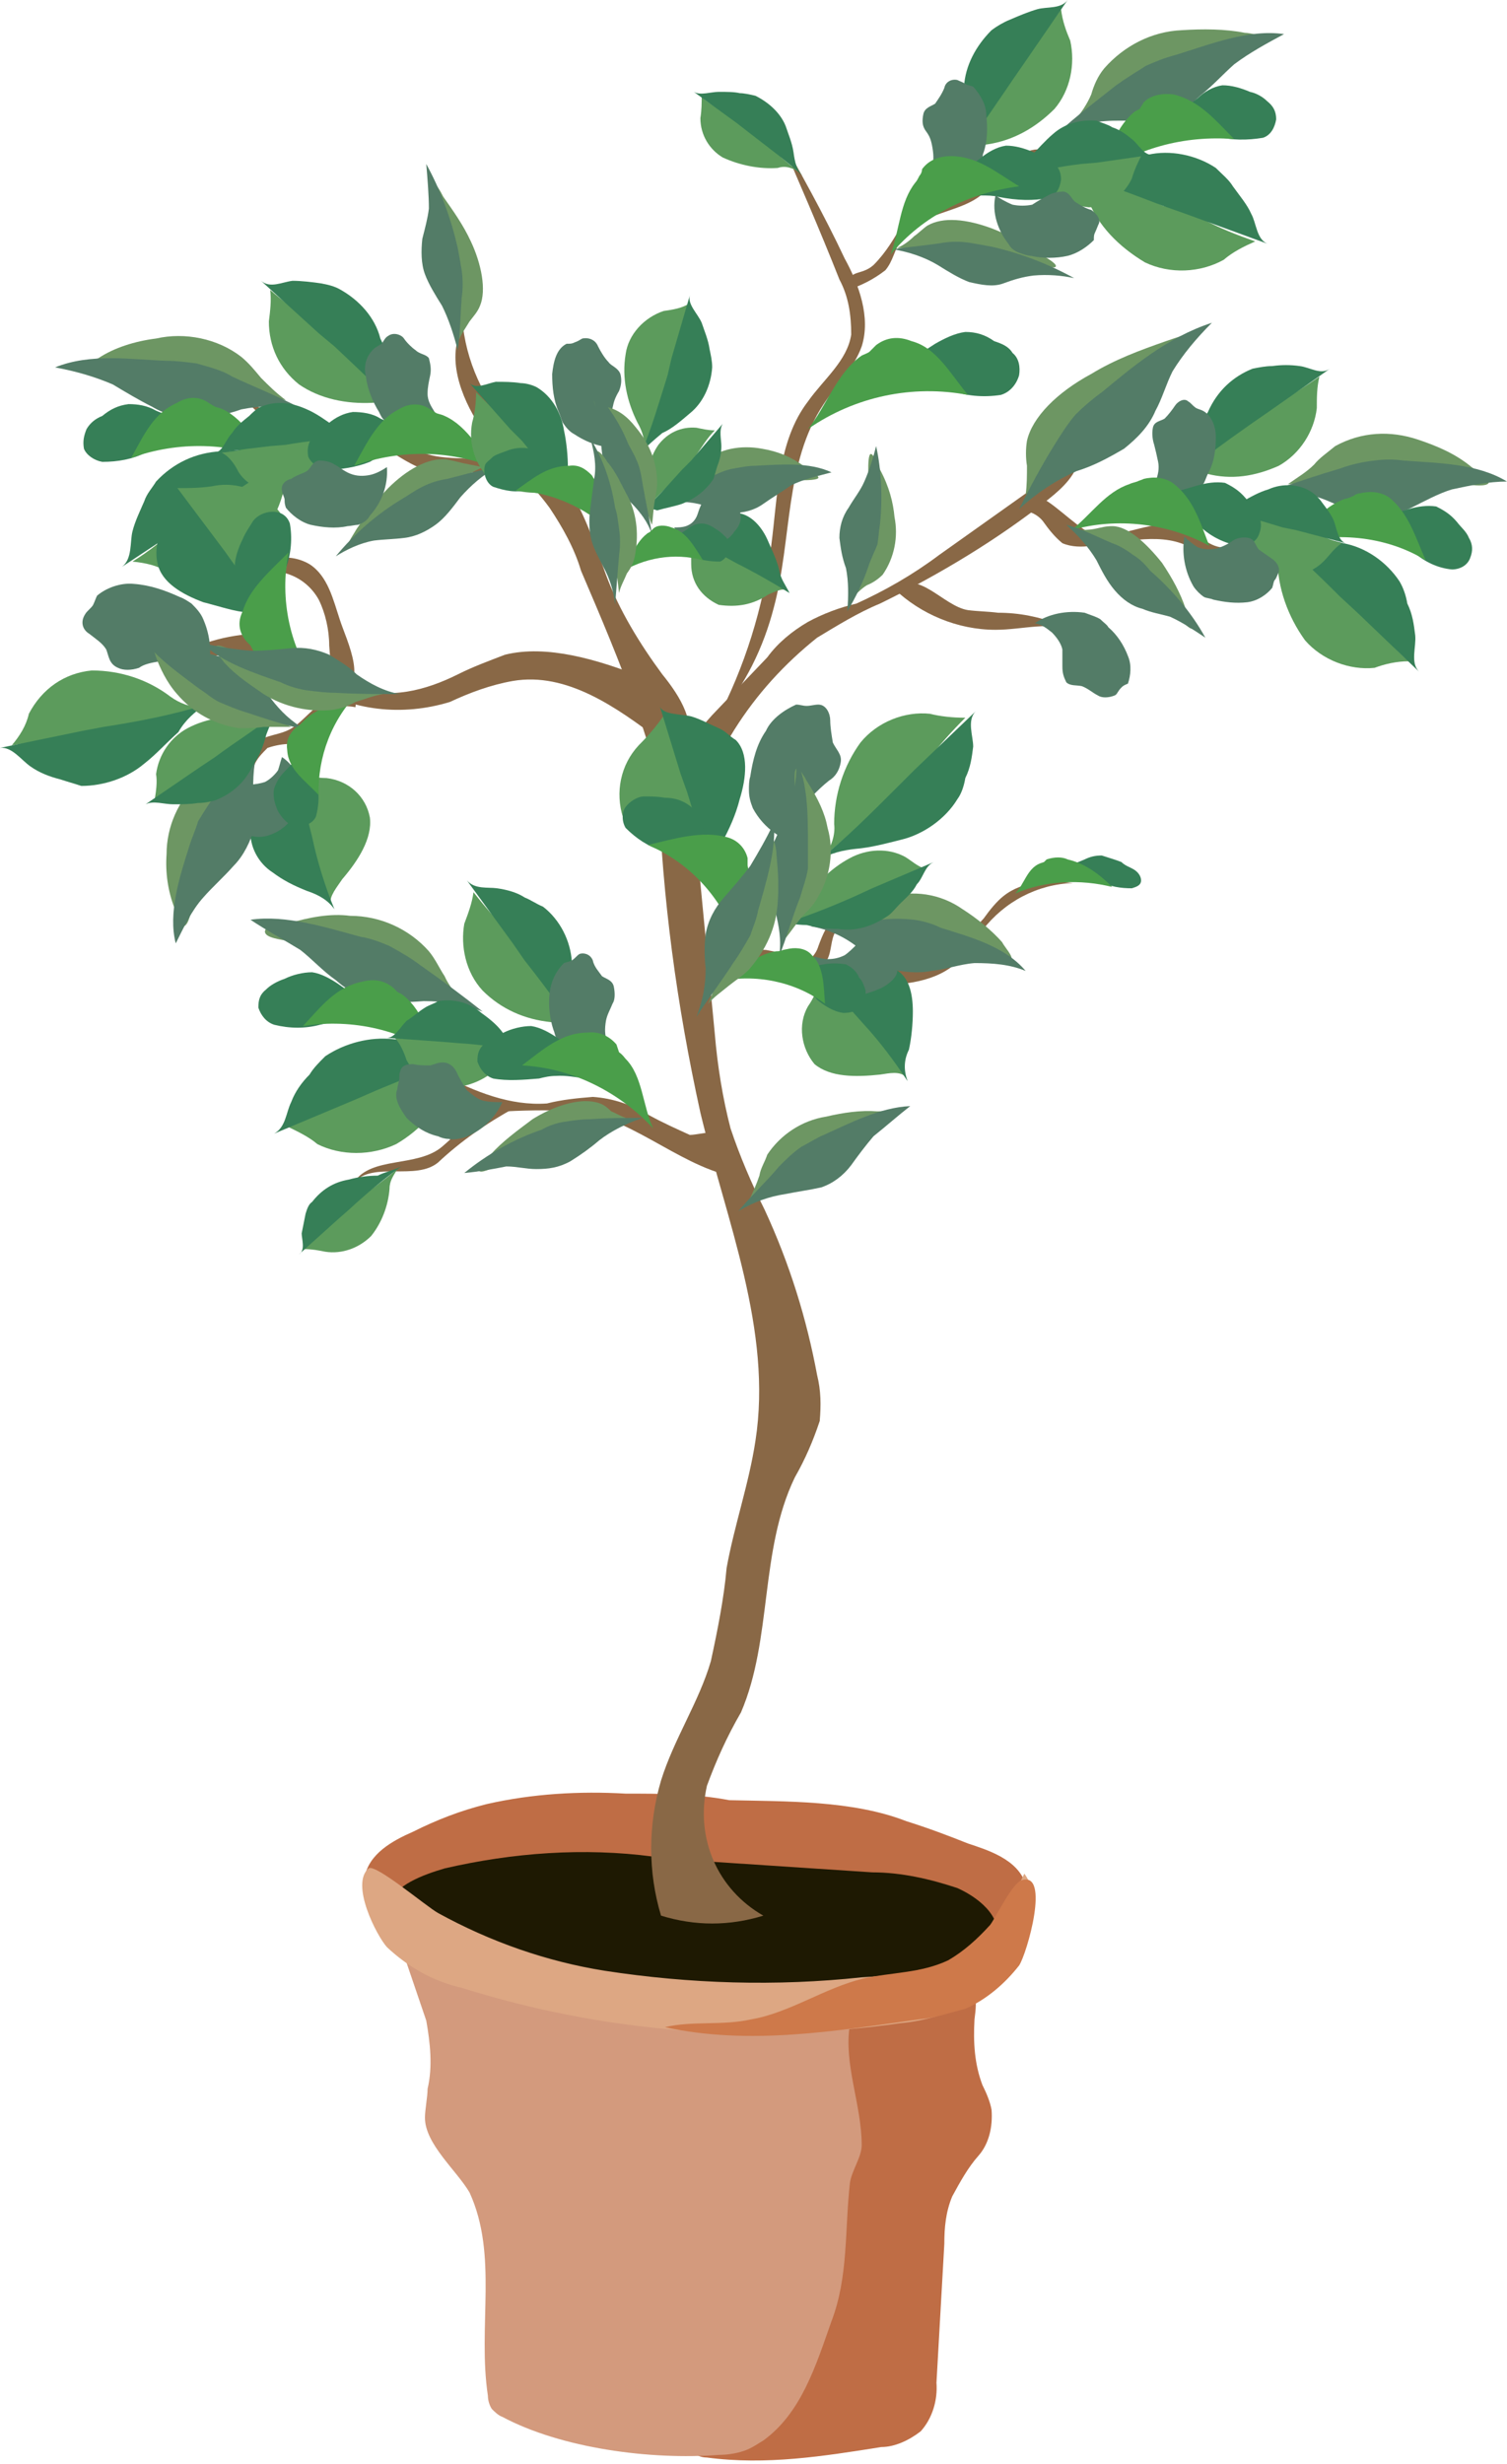 <?xml version="1.0" encoding="utf-8"?>
<!-- Generator: Adobe Illustrator 22.0.1, SVG Export Plug-In . SVG Version: 6.00 Build 0)  -->
<svg version="1.1" id="Lager_1" xmlns="http://www.w3.org/2000/svg" xmlns:xlink="http://www.w3.org/1999/xlink" x="0px" y="0px"
	 viewBox="0 0 114.9 187.8" style="enable-background:new 0 0 114.9 187.8;" xml:space="preserve">
<style type="text/css">
	.st0{fill:#BF6D45;}
	.st1{fill:#1E1902;}
	.st2{fill:#896846;}
	.st3{fill:#5C9B5C;}
	.st4{fill:#367F57;}
	.st5{fill:#6D9663;}
	.st6{fill:#537C67;}
	.st7{fill:#4A9E4A;}
	.st8{fill:#D39A7D;}
	.st9{fill:#DDA783;}
	.st10{fill:#CE794A;}
</style>
<title>Resurs 1</title>
<g id="Lager_2_1_">
	<g id="Lager_1-2">
		<path class="st0" d="M47.7,136.7c-3.5-0.2-7.1,0-10.6,0.8c-2,0.5-3.8,1.2-5.6,2.1c-1.6,0.7-3.4,1.7-3.7,3.5
			c-0.2,1.5,0.6,3,1.9,3.8c1,0.6,2.2,1,3.5,1.2c12.6,2.3,25.5,2.1,38.3,1.9c2.1,0,4.4-0.2,5.7-1.9c0.5-0.7,0.8-1.5,0.9-2.3
			c0.2-0.7,0.2-1.5,0.1-2.2c-0.6-1.9-2.9-2.6-4.4-3.1c-1.5-0.6-3.1-1.2-4.7-1.7c-4.1-1.6-9.2-1.5-13.5-1.6
			C53,136.7,50.3,136.7,47.7,136.7z"/>
		<path class="st1" d="M49.8,141.5c-5.3-0.7-10.7-0.3-15.9,0.9c-1.7,0.5-3.8,1.3-4.1,2.6c-0.2,1.2,0.9,2.2,2.3,2.9
			c1.4,0.6,2.9,0.9,4.4,1.2c10.5,1.9,21,2.6,31.6,1.9c3.1-0.2,7-0.9,7.8-3.1c0.6-1.5-0.9-3.1-2.9-4c-2.1-0.7-4.3-1.2-6.5-1.2
			l-12.1-0.8C53,140.9,51.3,140.8,49.8,141.5z"/>
		<path class="st2" d="M53.4,84.8c2,8.3,5.5,16.6,4.2,25c-0.5,3.3-1.6,6.4-2.2,9.7c-0.2,2.3-0.7,4.8-1.2,7.1
			c-0.9,3.1-2.8,5.9-3.8,9.1c-1,3.4-1,7,0,10.3c2.6,0.8,5.2,0.8,7.8,0c-3.5-2-5.2-5.9-4.3-9.9c0.7-1.9,1.5-3.7,2.6-5.6
			c2.4-5.6,1.4-12.3,4.1-17.9c0.8-1.4,1.4-2.8,1.9-4.3c0.1-1.2,0.1-2.3-0.2-3.5c-0.8-4.3-2.1-8.5-4-12.6c-1-2-1.9-4.1-2.6-6.2
			c-0.6-2.3-1-4.8-1.2-7.2l-2.2-23c-1.7,0.1-2.2,2.4-2.1,4.3C50.5,68.5,51.6,76.6,53.4,84.8z"/>
		<path class="st2" d="M49.5,85c-1.3-0.8-2.8-1.3-4.3-1.4c-1.2,0.1-2.3,0.2-3.5,0.5c-2.8,0.2-5.5-0.9-8-2.2l-0.1,0.8
			c1.3,1.4,3.1,2.1,5,2s3.7-0.1,5.6,0c4.4,0.7,8,4.5,12.4,5.1c-1.4,0.2-1.2-2.9-2-3.5c-0.2-0.1-1.6,0.2-2,0.2
			C51.5,86,50.6,85.6,49.5,85z"/>
		<path class="st2" d="M56,55.6c1.7-2.7,3.8-5,6.3-7c1.5-0.9,3.1-1.9,4.8-2.6c4.5-2.2,9-4.9,12.9-8c1-0.8,2.2-1.9,2.3-3.3l-10.7,7.6
			c-2,1.5-4.1,2.7-6.3,3.7c-1.3,0.3-2.6,0.8-3.7,1.4c-1.2,0.7-2.3,1.6-3.1,2.7l-4.2,4.4c-0.7,0.8-4.5,4.9-2.7,5.8
			C52.9,61,55.5,56.4,56,55.6z"/>
		<path class="st2" d="M52.1,57c1.2-1.7-0.3-4-1.6-5.6c-1.7-2.3-3.3-4.9-4.3-7.6c-1-2.7-1.9-5.6-3.7-7.7c-0.9-1-2.1-2-3.1-2.9
			c-2.2-2.2-3.7-5.1-4.1-8.3c-1.3,2.3-0.2,5.3,1.3,7.6c1.5,2.2,3.7,4,5.3,6.2c1,1.5,1.9,3.1,2.4,4.8c3,7,6,14.1,7,21.5"/>
		<path class="st2" d="M32.1,34.4c-0.8-0.5-1.4-1.3-2.3-1.7c-1.9-0.9-4.2,0.1-6.3-0.1c-1.7-0.2-3.4-1.4-4.9-2.2
			c1.3,1.3,2.7,2.8,4.5,2.8c0.9,0,1.7-0.3,2.7-0.3c2.7-0.1,4.8,2.7,7.4,3.1C34.2,36,35.1,36,36,36c2.2,0.1,4.2,1.2,6.2,2
			C42.8,33.5,34.5,35.8,32.1,34.4z"/>
		<path class="st2" d="M27,90.1c1.5-1.6,4.7-0.1,6.4-1.5c1.7-1.6,3.7-3,5.9-4.2c-2.8-0.3-3.7,1.4-5.6,3S28.3,88.1,27,90.1z"/>
		<path class="st2" d="M54.8,54.6c2-2.4,3.4-5.2,4.2-8.3c1.4-5.2,0.8-11,3.8-15.5c0.9-1.4,2.3-2.7,2.9-4.4c0.7-2.2-0.2-4.7-1.3-6.7
			c-1.6-3.4-3.4-6.6-5.2-9.8c1.6,3.7,3.3,7.6,4.8,11.4c0.7,1.3,0.9,2.7,0.9,4.2c-0.3,2-2.1,3.4-3.3,5.1c-2.3,3-2.3,7.2-2.8,11
			c-0.6,4.7-2,9.2-4.2,13.4c1.9-0.5,3.3-2.1,3.4-4.1"/>
		<path class="st2" d="M68.8,17.1c0.8-1,2.3-1.2,3.6-1.6c2.4-0.9,4-3.7,6.5-4.1c1-0.1,2.3,0.1,2.9-0.8c-0.8,1.6-3.3,1-4.8,2
			c-0.8,0.5-1.3,1.4-2,2.1c-1.7,1.6-5,1.4-6.3,3.6c-0.5,0.7-0.6,1.6-1.2,2.3c-0.9,0.7-1.9,1.2-2.9,1.5c0-1.7,1-1,2-1.9
			C67.6,19.2,68.2,18.1,68.8,17.1z"/>
		<path class="st2" d="M38.5,49.9c-1.3,0.5-2.4,0.9-3.6,1.5c-2.4,1.2-5.3,2-7.9,0.9c-2.8-1-4.8-4-7.7-4c-1.3,0.1-2.4,0.3-3.6,0.7
			c-1.3,0.3-2.6-0.1-3.4-1c0.1,1.4,1.7,2.1,3.1,2.1c1.4-0.2,2.8-0.3,4.1-0.2c1.6,0.2,2.9,1.4,4.2,2.3c3.1,2,7,2.4,10.6,1.3
			c1.5-0.7,3.1-1.3,4.8-1.6c4.1-0.7,7.9,2,11.2,4.5c0.6,0.5,0.9-2.9,0.7-3.5c-0.7-1.3-1.2-0.9-2.3-1.4
			C45.6,50.3,41.7,49.1,38.5,49.9z"/>
		<path class="st2" d="M17.3,59.1c-1.2,0.7-3,0.3-3.6,1.6c2.1-0.2,4.5-0.7,5.7-2.4c0.2-0.5,0.6-0.9,1-1.3c0.6-0.2,1.2-0.3,1.7-0.3
			c0.9-0.2,1.6-1.3,2.3-2c0.7-0.8,1.7-1,2.7-0.8c0.6-4.3-3.8,1-4.7,1.5c-1,0.7-2.1,0.5-3,1.3S18.4,58.5,17.3,59.1z"/>
		<path class="st2" d="M84.4,40.9l2.4-0.6c1.2-0.3,2.3-0.5,3.5-0.1c0.9,0.3,1.6,1.3,2.7,1.5c1.2,0.1,2.2,0,3.3-0.3
			c1-0.3,2.3-0.1,3.1,0.7c-2.2-1-4.9,1.4-7.1,0.5c-0.5-0.2-0.9-0.6-1.4-0.8c-2.2-1.3-5-0.5-7.7-0.2c-0.7,0.1-1.5,0.1-2.2-0.2
			c-0.6-0.5-1-1-1.5-1.7c-0.5-0.6-1.3-0.9-2-0.7C78.4,35,82.3,41.5,84.4,40.9z"/>
		<path class="st2" d="M73.8,46.5c0.8,0.1,1.5,0.1,2.3,0.2c1.6,0,3.1,0.3,4.7,0.9c1.4,0.6,2.9,1.5,4.4,1.3c-1,0.5-2.1-0.3-3.1-0.8
			c-2-0.8-4.1-0.1-6.2-0.1c-2.9,0-5.7-1.2-7.7-3.1C70,43.3,71.9,46.2,73.8,46.5z"/>
		<path class="st2" d="M25.9,47.2c-0.5-1.5-0.9-3.3-2.3-4.2c-1.7-1-4-0.5-5,1.3c-0.1,0.2-0.2,0.5-0.3,0.8c-0.1-0.6,0.5-1,1-1.3
			c1.9-0.7,4,0.1,5,1.9c0.5,1,0.8,2.3,0.8,3.5c0.1,1.3,0.2,2.6,0.3,3.7C28.4,52.6,26.4,48.8,25.9,47.2z"/>
		<path class="st2" d="M58.4,72.4c1.7,0.3,3.5,0.8,5.1,1.4c4.2,0.9,8.6-0.5,11.5-3.8c0.5-0.7,1-1.3,1.5-1.7c1.5-1.2,3.5-1.2,5.3-1
			c-2.7,0.1-5.2,1.4-6.9,3.6c-0.7,0.9-1.4,1.7-2.1,2.6C71,75,68.4,75.1,66,75.1c-2.9-0.1-5.7-0.5-8.5-1c-0.7-0.2-1.6-0.2-2.3,0
			c-1.4,0.6-1.4,2.7-1.2,4.3c-0.2-1.4-2.8-1.9-1.2-4.1C53.8,72.9,56.9,72.3,58.4,72.4z"/>
		<path class="st2" d="M62.4,72.1c0.3-0.8,0.7-1.9,1.5-2.2c0.3-0.1,0.7-0.1,1-0.1c1.9-0.2,3.5-1.2,4.7-2.7c0.1,1.3-1.4,2.1-2.6,2.4
			c-1.2,0.3-2.8,0.5-3.4,1.7c-0.3,0.7-0.2,1.6-0.7,2.2c-0.6,0.6-1.5,0.7-2.1,0.2C61.6,73.4,62.2,72.8,62.4,72.1z"/>
		<path class="st3" d="M30.6,31.2c-0.7-0.5-1.5-0.6-2.2-0.5c-2,0.1-4-0.3-5.6-1.4c-1.5-1.2-2.3-2.9-2.3-4.8c0.1-0.8,0.2-1.6,0.1-2.4
			c0.9,0.8,2,1.6,3,2.3c0.7,0.6,1.5,1.3,2.1,1.9C27.3,27.9,29,29.5,30.6,31.2z"/>
		<path class="st4" d="M30.8,31.5c-1.7-1.7-3.6-3.5-5.3-5.1l-1.2-1l-4.4-4c0.7,0.6,1.6,0.1,2.4,0c0.7,0,1.5,0.1,2.2,0.2
			c0.5,0.1,1,0.2,1.5,0.5c1.4,0.8,2.6,2.1,3,3.7c0.5,1,0.7,2.1,0.9,3.1C30,30,30.3,30.8,30.8,31.5z"/>
		<path class="st5" d="M11.9,25.8c2.2-0.5,4.7,0,6.5,1.4c0.6,0.5,1,1,1.5,1.6c0.6,0.6,1.2,1.2,1.9,1.7l-2.4-0.5l-1.5-0.3
			c-2.1-0.5-4.1-0.8-6.2-1.2c-0.9-0.1-1.9-0.2-2.8-0.1c-0.3,0-0.8,0-1.2,0.1c-0.3,0.1-1.6,0-1.7-0.3c-0.1-0.3,1.2-0.8,1.5-0.9
			C8.7,26.5,10.3,26,11.9,25.8z"/>
		<path class="st6" d="M8.6,29.3c1,0.6,2,1.2,3,1.7c1,0.6,2.2,0.9,3.5,0.9c1-0.1,2.2-0.3,3.3-0.7c1.5-0.3,3-0.3,4.5-0.1
			c-1.7-0.9-3.5-1.6-5.2-2.4c-0.8-0.5-1.7-0.7-2.7-1c-0.8-0.1-1.5-0.2-2.3-0.2c-2.7-0.1-5.8-0.6-8.5,0.5C5.8,28.3,7.2,28.7,8.6,29.3
			z"/>
		<path class="st6" d="M27.9,28.7c0.1,0.9,0.5,1.9,1,2.7c0.1,0.2,0.2,0.5,0.5,0.7c0.2,0.2,0.6,0.5,1,0.6c1.3,0.5,2.7,0.3,3.8-0.3
			c-0.3-0.2-0.7-0.6-1-0.9c-0.3-0.5-0.6-0.9-0.6-1.5c0-0.5,0.1-0.9,0.2-1.4c0.1-0.5,0-0.9-0.1-1.3c-0.2-0.3-0.7-0.3-1-0.6
			c-0.3-0.2-0.7-0.6-0.9-0.9c-0.2-0.3-0.8-0.5-1.2-0.2c-0.2,0.1-0.3,0.3-0.5,0.6c-0.2,0.1-0.3,0.2-0.5,0.3
			C27.9,27.1,27.7,27.9,27.9,28.7z"/>
		<path class="st4" d="M7.8,35.2c-0.6-0.1-1.2-0.5-1.4-1c-0.1-0.6,0-1,0.2-1.5c0.3-0.5,0.7-0.8,1.2-1c0.6-0.5,1.2-0.8,2-0.9
			c0.7,0,1.4,0.1,2.1,0.5l4.8,2c-1.3,0.7-2.9,0.3-4.3,0.7c-0.5,0.1-0.8,0.2-1.3,0.5C10.1,35,9,35.2,7.8,35.2z"/>
		<path class="st7" d="M10,34.9c3.6-1.3,7.6-1.2,11,0.3C19.6,34,18.7,32,17,31.2c-0.2-0.1-0.3-0.1-0.6-0.2l-0.5-0.3
			c-0.7-0.5-1.6-0.5-2.4,0C11.7,31.5,11,33.1,10,34.9z"/>
		<path class="st5" d="M29.6,37.2c1.4-1.4,3-2.3,4.4-2.2c0.5,0.1,0.9,0.2,1.3,0.3c0.5,0.1,1,0.2,1.5,0.3l-1.6,0.8l-1,0.6
			c-1.4,0.7-2.8,1.4-4.1,2.2c-0.6,0.3-1.2,0.8-1.7,1.3c-0.2,0.2-0.5,0.5-0.7,0.6c-0.2,0.1-1,0.8-1.2,0.6c-0.1-0.2,0.6-1.2,0.7-1.4
			C27.9,39.3,28.7,38.1,29.6,37.2z"/>
		<path class="st6" d="M28.5,41.2c0.8-0.1,1.5-0.1,2.3-0.2c0.9-0.1,1.7-0.5,2.4-1s1.3-1.3,1.9-2.1c0.8-0.9,1.7-1.7,2.8-2.3
			c-1.3,0.2-2.6,0.6-3.8,0.9c-0.7,0.1-1.3,0.3-1.9,0.6s-1,0.6-1.5,0.9c-2,1.2-3.7,2.7-5.1,4.4C26.4,41.9,27.4,41.4,28.5,41.2z"/>
		<path class="st3" d="M23,34.2c-0.7,0.6-1,1.4-1.2,2.3c-0.3,2.2-1.5,4.3-3.1,5.8c-1.6,1.4-3.8,1.9-5.9,1.3
			c-0.8-0.5-1.7-0.7-2.7-0.8c1.3-0.8,2.4-1.7,3.5-2.7c0.8-0.7,1.7-1.3,2.7-1.9C18.6,36.9,20.8,35.6,23,34.2z"/>
		<path class="st4" d="M23.5,34c-2.4,1.4-4.8,2.9-7.1,4.5l-1.5,1l-5.6,3.7c0.8-0.6,0.6-1.9,0.8-2.7c0.2-0.8,0.6-1.6,0.9-2.3
			c0.2-0.6,0.6-1,0.9-1.5c1.3-1.4,3-2.2,4.9-2.3c1.2-0.1,2.4-0.2,3.6-0.1C21.5,34.4,22.6,34.3,23.5,34z"/>
		<path class="st3" d="M26.7,33.4c-0.6,0.1-1,0.7-1.4,1.2c-0.8,1.3-2.1,2.3-3.5,2.8c-1.4,0.2-2.8-0.2-3.6-1.4
			c-0.3-0.6-0.7-1.2-1.3-1.5c0.9-0.1,1.9-0.2,2.8-0.6c0.7-0.1,1.4-0.2,2.1-0.2C23.5,33.5,25.1,33.5,26.7,33.4z"/>
		<path class="st4" d="M27.1,33.4c-1.7,0-3.6,0.2-5.3,0.5L20.6,34l-4.2,0.5c0.6-0.1,0.8-1,1.3-1.5c0.3-0.5,0.8-0.9,1.3-1.3
			c0.2-0.2,0.6-0.6,0.9-0.7c1.2-0.5,2.4-0.3,3.5,0.2c0.7,0.3,1.4,0.8,2.1,1.3C25.8,32.9,26.4,33.3,27.1,33.4z"/>
		<path class="st4" d="M24.9,35.8c-0.6-0.1-1.2-0.5-1.4-1c-0.1-0.6,0-1,0.3-1.5c0.3-0.5,0.7-0.8,1.2-1c0.6-0.5,1.2-0.8,1.9-0.9
			c0.7,0,1.5,0.1,2.1,0.5l4.8,2.1c-1.3,0.7-2.9,0.3-4.3,0.7c-0.5,0.1-0.8,0.2-1.3,0.5C27.2,35.6,26,35.8,24.9,35.8z"/>
		<path class="st7" d="M27,35.5c3.6-1.3,7.6-1.2,11,0.3c-1.4-1.3-2.3-3.3-4.1-4.1c-0.2-0.1-0.3-0.1-0.6-0.2
			c-0.2-0.1-0.3-0.2-0.5-0.3c-0.7-0.5-1.6-0.5-2.4,0C28.8,32,28,33.7,27,35.5z"/>
		<path class="st6" d="M23.7,40c0.9,0.2,1.9,0.3,2.8,0.1c0.2,0,0.6-0.1,0.8-0.1c0.3-0.1,0.7-0.3,0.9-0.7c0.9-1,1.4-2.3,1.3-3.7
			c-0.3,0.2-0.8,0.5-1.3,0.6s-1,0.1-1.5-0.1c-0.5-0.2-0.8-0.5-1.2-0.7c-0.3-0.2-0.7-0.3-1.2-0.3c-0.5,0.1-0.6,0.6-0.9,0.8
			c-0.3,0.2-0.8,0.3-1.2,0.6c-0.5,0.1-0.8,0.5-0.7,0.9c0,0.2,0.2,0.5,0.2,0.7s0,0.3,0.1,0.6C22.2,39.2,22.9,39.8,23.7,40z"/>
		<path class="st3" d="M89.9,36.3c0.7-0.3,1.4-0.3,2.1-0.2c1.9,0.5,3.7,0.2,5.5-0.6c1.6-0.9,2.7-2.6,2.9-4.4c0-0.8,0-1.6,0.2-2.4
			c-1,0.7-2.1,1.4-3.1,2c-0.8,0.5-1.5,1-2.3,1.6C93.4,33.5,91.7,34.9,89.9,36.3z"/>
		<path class="st4" d="M89.6,36.6c1.9-1.5,3.8-2.9,5.8-4.3l1.3-0.9l4.7-3.3c-0.7,0.5-1.5-0.1-2.3-0.2c-0.7-0.1-1.4-0.1-2.1,0
			c-0.5,0-1,0.1-1.5,0.2c-1.5,0.6-2.7,1.7-3.4,3.3c-0.6,0.9-0.9,2-1.3,2.9C90.6,35.1,90.2,35.9,89.6,36.6z"/>
		<path class="st5" d="M108.1,33.5c-2.1-0.7-4.3-0.6-6.3,0.5c-0.6,0.5-1.2,0.9-1.6,1.4c-0.6,0.6-1.3,1-2,1.5l2.4-0.1l1.5-0.1
			c2-0.1,4-0.2,5.9-0.2c0.9,0,1.7,0,2.7,0.2c0.3,0.1,0.8,0.1,1.2,0.2c0.3,0.1,1.5,0.2,1.6-0.1c0.1-0.3-0.9-0.9-1.3-1.2
			C111,34.6,109.6,34,108.1,33.5z"/>
		<path class="st6" d="M110.7,37.3c-1,0.3-2.1,0.9-3.1,1.4c-1,0.5-2.2,0.6-3.4,0.5c-1-0.2-2-0.6-2.9-1c-1.4-0.6-2.8-0.8-4.3-0.8
			c1.7-0.6,3.5-1.2,5.2-1.7c0.8-0.3,1.7-0.5,2.6-0.6c0.7-0.1,1.5-0.1,2.2,0c2.6,0.2,5.6,0.2,7.9,1.6C113.5,36.7,112.1,37,110.7,37.3
			z"/>
		<path class="st6" d="M92.7,33.3c0,0.9-0.1,1.9-0.6,2.8c-0.1,0.2-0.2,0.5-0.3,0.7c-0.2,0.3-0.5,0.6-0.8,0.7
			c-1.2,0.6-2.4,0.7-3.7,0.2c0.3-0.3,0.6-0.7,0.8-1c0.2-0.5,0.3-1,0.2-1.5c-0.1-0.5-0.2-0.9-0.3-1.3c-0.1-0.3-0.2-0.8-0.1-1.3
			c0.1-0.5,0.6-0.5,0.9-0.7c0.3-0.3,0.6-0.7,0.8-1c0.2-0.3,0.7-0.6,1-0.3c0.2,0.1,0.3,0.3,0.6,0.5c0.2,0.1,0.3,0.1,0.5,0.2
			C92.3,31.6,92.7,32.4,92.7,33.3z"/>
		<path class="st4" d="M110.7,43.4c0.6,0,1.2-0.3,1.4-0.9c0.2-0.5,0.2-1-0.1-1.5c-0.2-0.5-0.6-0.8-0.9-1.2c-0.5-0.6-1-0.9-1.6-1.2
			c-0.7-0.1-1.4,0-2.1,0.2l-4.8,1.4c1,0.9,2.7,0.8,4,1.3c0.3,0.1,0.8,0.3,1.2,0.6C108.6,42.8,109.6,43.3,110.7,43.4z"/>
		<path class="st7" d="M108.7,42.7c-3.1-1.9-7-2.2-10.5-1.2c1.5-1.2,2.6-2.9,4.4-3.5c0.2,0,0.3-0.1,0.6-0.2c0.1-0.1,0.3-0.2,0.5-0.2
			c0.8-0.2,1.6-0.1,2.2,0.3C107.4,39.1,107.9,40.9,108.7,42.7z"/>
		<path class="st3" d="M96.6,40.2c0.6,0.7,0.8,1.6,0.8,2.4c0,2.2,0.8,4.4,2.1,6.2c1.3,1.5,3.4,2.3,5.3,2.1c0.8-0.3,1.7-0.5,2.6-0.5
			c-1-0.9-2-2-2.9-3.1c-0.7-0.8-1.5-1.5-2.3-2.2C100.3,43.5,98.5,42,96.6,40.2z"/>
		<path class="st4" d="M96.2,40c2.1,1.7,4.1,3.6,6,5.5l1.3,1.2l4.7,4.5c-0.7-0.7-0.2-1.9-0.3-2.8c-0.1-0.8-0.2-1.6-0.6-2.4
			c-0.1-0.6-0.3-1.2-0.6-1.7c-1-1.5-2.6-2.6-4.3-2.9c-1-0.3-2.2-0.5-3.4-0.6C98,40.7,97,40.5,96.2,40z"/>
		<path class="st3" d="M93.2,39c0.6,0.2,0.8,0.8,1.2,1.3c0.6,1.4,1.5,2.6,2.9,3.3c1.3,0.5,2.7,0.1,3.6-0.8c0.5-0.5,0.8-1,1.4-1.4
			c-0.8-0.2-1.6-0.6-2.4-0.9c-0.6-0.2-1.3-0.3-1.9-0.5C96.3,39.5,94.8,39.2,93.2,39z"/>
		<path class="st4" d="M92.9,39c1.6,0.2,3.3,0.7,4.9,1.2l1,0.2l3.8,1c-0.6-0.2-0.7-1.2-0.9-1.7c-0.2-0.5-0.6-1-0.9-1.4
			c-0.2-0.3-0.5-0.6-0.8-0.8c-0.9-0.6-2.2-0.7-3.3-0.2c-0.7,0.2-1.4,0.6-2.1,1C94.2,38.6,93.6,38.8,92.9,39z"/>
		<path class="st4" d="M94.6,41.6c0.6,0,1.2-0.3,1.4-0.9c0.2-0.5,0.2-1-0.1-1.5c-0.2-0.5-0.6-0.8-0.9-1.2c-0.5-0.6-1-0.9-1.6-1.2
			c-0.7-0.1-1.4,0-2.1,0.2l-4.8,1.4c1,0.9,2.7,0.8,4,1.3c0.3,0.2,0.8,0.3,1.2,0.6C92.5,41,93.6,41.5,94.6,41.6z"/>
		<path class="st7" d="M92.2,41.6c-3.1-1.7-7-2.2-10.5-1.2c1.5-1.2,2.6-2.9,4.4-3.5c0.2-0.1,0.3-0.1,0.6-0.2
			c0.2-0.1,0.3-0.1,0.5-0.2c0.8-0.2,1.6-0.1,2.2,0.3C91,38,91.5,39.8,92.2,41.6z"/>
		<path class="st6" d="M95.1,45.9c-0.9,0.1-1.7,0-2.6-0.2c-0.2-0.1-0.5-0.1-0.7-0.2c-0.3-0.2-0.6-0.5-0.8-0.8
			c-0.7-1.2-0.9-2.6-0.7-3.8c0.3,0.3,0.7,0.6,1,0.8c0.5,0.2,0.9,0.2,1.5,0.1c0.3-0.1,0.8-0.3,1.2-0.6c0.3-0.2,0.8-0.3,1.2-0.2
			c0.5,0.1,0.5,0.6,0.8,0.9c0.3,0.2,0.7,0.5,1,0.7c0.3,0.2,0.6,0.6,0.5,1c-0.1,0.2-0.2,0.5-0.3,0.6c-0.1,0.1-0.1,0.3-0.2,0.6
			C96.6,45.3,95.9,45.8,95.1,45.9z"/>
		<path class="st5" d="M88.6,42.9c-1.2-1.5-2.6-2.8-3.8-2.8c-0.5,0-0.8,0.1-1.3,0.2c-0.5,0.1-1,0.1-1.5,0.1l1.4,1l0.9,0.7
			c1.2,0.9,2.3,1.7,3.5,2.8c0.6,0.5,1,0.9,1.5,1.5c0.2,0.2,0.3,0.5,0.6,0.7c0.2,0.2,0.8,0.9,1,0.8c0.2-0.1-0.3-1.2-0.5-1.5
			C90,45.2,89.4,44.1,88.6,42.9z"/>
		<path class="st6" d="M89.2,47c-0.7-0.2-1.4-0.3-2.1-0.6c-0.8-0.2-1.5-0.7-2.1-1.4s-1-1.5-1.4-2.3c-0.6-1-1.4-1.9-2.3-2.7
			c1.2,0.3,2.3,0.9,3.5,1.4c0.6,0.2,1.2,0.6,1.6,0.9c0.5,0.3,0.9,0.7,1.3,1.2c1.6,1.4,3.1,3.1,4.2,5.1C91,48,90.1,47.4,89.2,47z"/>
		<path class="st3" d="M73.2,12c0.6-0.6,1.3-0.9,2.1-1c2-0.3,3.7-1.3,5.1-2.7c1.2-1.4,1.6-3.4,1.2-5.2c-0.3-0.7-0.6-1.5-0.7-2.4
			c-0.7,1-1.5,2.1-2.3,3C78,4.4,77.4,5.1,77,5.9C75.6,8.1,74.5,10,73.2,12z"/>
		<path class="st4" d="M73.1,12.4c1.2-2.2,2.7-4.2,4.1-6.3l0.9-1.3L81.4,0c-0.5,0.7-1.6,0.5-2.3,0.7c-0.7,0.2-1.4,0.5-2.1,0.8
			C76.5,1.7,76,2,75.6,2.3c-1.2,1.2-2,2.7-2.1,4.3c-0.1,1-0.2,2.2-0.1,3.3C73.5,10.7,73.4,11.6,73.1,12.4z"/>
		<path class="st5" d="M90.1,2.3c-2.3,0.1-4.4,1.2-5.9,2.9c-0.5,0.6-0.8,1.3-1,2c-0.3,0.7-0.8,1.5-1.4,2.1l2.3-1.2l1.4-0.7
			c1.9-0.9,3.7-1.7,5.7-2.6c0.8-0.3,1.7-0.7,2.7-0.8C94.2,4,94.6,4,95,3.8c0.3-0.1,1.5-0.3,1.6-0.7c0.1-0.3-1.3-0.6-1.7-0.6
			C93.4,2.2,91.7,2.2,90.1,2.3z"/>
		<path class="st6" d="M94.1,4.9c-0.9,0.8-1.6,1.6-2.6,2.4c-0.8,0.8-1.9,1.5-3,1.7c-1.2,0.2-2.2,0.2-3.4,0.2c-1.5,0-3,0.3-4.4,0.9
			c1.4-1.3,2.9-2.4,4.4-3.6C85.8,6,86.6,5.5,87.4,5c0.7-0.3,1.4-0.6,2.2-0.8c2.6-0.8,5.6-2,8.3-1.6C96.6,3.3,95.3,4,94.1,4.9z"/>
		<path class="st6" d="M75.2,8.8c0.1,0.9,0.1,1.9-0.2,2.8c-0.1,0.2-0.1,0.6-0.2,0.8c-0.2,0.3-0.5,0.7-0.8,0.9c-1,0.8-2.4,1-3.7,0.8
			c0.3-0.3,0.6-0.8,0.7-1.2c0.2-0.5,0.2-1,0.1-1.6c-0.1-0.6-0.2-0.9-0.5-1.3s-0.3-0.8-0.2-1.3c0.1-0.5,0.6-0.6,0.9-0.8
			c0.2-0.3,0.5-0.7,0.7-1.2c0.1-0.5,0.6-0.7,1-0.6c0.2,0.1,0.5,0.2,0.6,0.3c0.2,0.1,0.3,0.1,0.6,0.2C74.8,7.3,75.2,8,75.2,8.8z"/>
		<path class="st4" d="M96.3,10.5c0.6-0.2,0.9-0.8,1-1.4c0-0.6-0.2-1-0.7-1.4c-0.3-0.3-0.8-0.6-1.3-0.7c-0.7-0.3-1.4-0.5-2.1-0.5
			c-0.7,0.1-1.4,0.5-1.9,1l-4.2,3.1c1.4,0.3,2.9-0.3,4.3-0.3c0.5,0,0.9,0,1.3,0.1C93.9,10.7,95.1,10.7,96.3,10.5z"/>
		<path class="st7" d="M94.1,10.6c-3.8-0.3-7.6,0.7-10.6,3c1-1.6,1.4-3.7,2.9-5c0.1-0.1,0.3-0.2,0.5-0.3C87,8.1,87.1,8,87.2,7.8
			c0.6-0.6,1.5-0.7,2.3-0.6C91.5,7.7,92.7,9.2,94.1,10.6z"/>
		<path class="st5" d="M75.6,17.4c-1.9-0.7-3.7-0.9-4.9-0.2c-0.3,0.2-0.7,0.6-1,0.8c-0.3,0.3-0.8,0.7-1.3,0.9l1.9,0.1l1.2,0.1
			c1.5,0.1,3,0.2,4.7,0.3c0.7,0.1,1.4,0.2,2.1,0.5l0.9,0.3c0.2,0.1,1.3,0.3,1.3,0.1c0.1-0.2-0.9-0.8-1.2-0.9
			C78,18.5,76.9,17.9,75.6,17.4z"/>
		<path class="st6" d="M78.8,21c-0.8,0.1-1.5,0.3-2.3,0.6s-1.7,0.1-2.6-0.1c-0.8-0.3-1.6-0.8-2.4-1.3c-1-0.6-2.2-1-3.4-1.2
			c1.3-0.2,2.6-0.3,3.8-0.5c0.7-0.1,1.3-0.1,2,0c0.6,0.1,1.2,0.2,1.7,0.3c2.2,0.5,4.3,1.3,6.3,2.4C81,21,79.9,20.9,78.8,21z"/>
		<path class="st3" d="M81.3,13.1c0.8,0.5,1.4,1.2,1.6,2c0.8,2.1,2.4,3.7,4.4,4.9c1.9,0.9,4.2,0.8,6-0.2c0.7-0.6,1.5-1,2.4-1.4
			c-1.4-0.5-2.7-1-4-1.7c-1-0.5-2-0.8-3-1C86.2,14.5,83.8,13.8,81.3,13.1z"/>
		<path class="st4" d="M80.8,13c2.7,0.7,5.3,1.7,7.9,2.7l1.7,0.6l6.3,2.3c-0.9-0.3-0.9-1.6-1.3-2.3c-0.3-0.7-0.9-1.4-1.4-2.1
			c-0.3-0.5-0.8-0.9-1.3-1.4c-1.5-1-3.5-1.4-5.2-1c-1.2,0.1-2.4,0.3-3.6,0.8C82.8,12.9,81.9,13.1,80.8,13z"/>
		<path class="st3" d="M77.4,13.1c0.6,0.1,1.2,0.3,1.6,0.8c1,1,2.4,1.7,4,1.9c1.4,0,2.7-0.9,3.3-2.2c0.2-0.7,0.5-1.3,0.8-1.9
			c-0.9,0.1-1.9,0.1-2.8,0.1c-0.7,0-1.4,0.1-2.1,0.2C80.7,12.6,79.1,12.9,77.4,13.1z"/>
		<path class="st4" d="M77.2,13.4c1.7-0.3,3.5-0.7,5.2-0.9l1.2-0.1l4.2-0.6c-0.6,0-1-0.8-1.5-1.2s-0.9-0.7-1.5-0.9
			c-0.3-0.2-0.7-0.3-1.2-0.5c-1.2-0.1-2.4,0.2-3.3,1c-0.6,0.5-1.2,1.2-1.7,1.7C78.2,12.6,77.8,13,77.2,13.4z"/>
		<path class="st4" d="M79.9,15.1c0.6-0.2,0.9-0.7,1-1.4c0-0.6-0.2-1-0.7-1.4c-0.5-0.3-0.9-0.6-1.4-0.7c-0.7-0.3-1.4-0.5-2.1-0.5
			c-0.7,0.1-1.4,0.5-2,1l-4.2,3.1c1.4,0.3,2.9-0.3,4.3-0.3c0.5,0,0.9,0,1.3,0.1C77.6,15.3,78.8,15.3,79.9,15.1z"/>
		<path class="st7" d="M77.7,14.2c-3.8,0.5-7.3,2.2-9.8,5.2c0.7-1.9,0.7-4,1.9-5.5c0.1-0.1,0.2-0.3,0.3-0.5c0.1-0.1,0.2-0.3,0.2-0.5
			c0.5-0.7,1.3-1,2.2-1C74.5,11.9,75.9,13.1,77.7,14.2z"/>
		<path class="st6" d="M81.4,19.5c-0.9,0.2-1.9,0.2-2.8,0c-0.2,0-0.5-0.1-0.8-0.2c-0.3-0.1-0.7-0.3-0.9-0.7c-0.8-1-1.3-2.4-1-3.7
			c0.3,0.2,0.8,0.5,1.3,0.7c0.5,0.1,1,0.1,1.5,0c0.3-0.2,0.8-0.5,1.2-0.7c0.3-0.2,0.8-0.3,1.2-0.3c0.5,0.1,0.6,0.6,0.9,0.8
			c0.3,0.2,0.8,0.5,1.2,0.6c0.3,0.2,0.7,0.6,0.6,1c-0.1,0.2-0.2,0.5-0.3,0.7c-0.1,0.2-0.1,0.3-0.1,0.6
			C82.9,18.8,82.2,19.3,81.4,19.5z"/>
		<path class="st3" d="M44.1,78.7c-0.6-0.5-1.3-0.8-2.1-0.8c-2-0.2-3.8-1-5.2-2.4c-1.3-1.4-1.7-3.4-1.4-5.1c0.3-0.8,0.6-1.6,0.7-2.4
			c0.8,1,1.6,2,2.6,2.9c0.6,0.7,1.2,1.5,1.7,2.3C41.5,75,42.8,76.9,44.1,78.7z"/>
		<path class="st4" d="M44.3,79.2c-1.3-2.1-2.8-4.1-4.3-6l-0.9-1.3l-3.5-4.8c0.6,0.7,1.6,0.5,2.3,0.6c0.7,0.1,1.5,0.3,2.1,0.7
			c0.5,0.2,0.9,0.5,1.4,0.7c1.3,1,2.1,2.6,2.2,4.2c0.2,1,0.3,2.2,0.2,3.3C43.8,77.4,43.9,78.4,44.3,79.2z"/>
		<path class="st5" d="M26.7,69.8c2.3,0,4.5,1,6,2.7c0.5,0.6,0.8,1.3,1.2,1.9c0.3,0.7,0.9,1.4,1.4,2.1l-2.3-1l-1.5-0.6
			c-1.9-0.8-3.8-1.6-5.8-2.3c-0.9-0.3-1.7-0.6-2.7-0.7c-0.5-0.1-0.8-0.1-1.2-0.2c-0.3-0.1-1.6-0.2-1.6-0.7s1.3-0.6,1.7-0.6
			C23.6,69.9,25.2,69.6,26.7,69.8z"/>
		<path class="st6" d="M22.9,72.4c0.9,0.7,1.7,1.6,2.7,2.3c0.9,0.8,2,1.4,3.3,1.6c1.2,0.1,2.2,0.1,3.4,0c1.5,0,3,0.2,4.5,0.8
			c-1.5-1.2-3-2.3-4.7-3.5c-0.8-0.6-1.5-1-2.4-1.5c-0.7-0.3-1.5-0.6-2.2-0.7c-2.6-0.7-5.7-1.7-8.4-1.3
			C20.3,70.9,21.6,71.6,22.9,72.4z"/>
		<path class="st6" d="M41.9,75.7c-0.1,0.9,0,1.9,0.3,2.8c0.1,0.2,0.1,0.5,0.3,0.7c0.2,0.3,0.5,0.6,0.8,0.8c1.2,0.7,2.6,0.9,3.8,0.6
			c-0.3-0.3-0.6-0.7-0.8-1.2c-0.2-0.5-0.2-1-0.1-1.6c0.1-0.5,0.3-0.8,0.5-1.3c0.2-0.3,0.2-0.8,0.1-1.3c-0.1-0.5-0.6-0.6-0.9-0.8
			c-0.2-0.3-0.6-0.7-0.7-1.2c-0.2-0.5-0.7-0.6-1-0.5c-0.2,0.1-0.3,0.3-0.6,0.5c-0.2,0.1-0.3,0.1-0.6,0.2
			C42.3,74.1,42,74.9,41.9,75.7z"/>
		<path class="st4" d="M20.9,78.1c-0.6-0.2-1-0.7-1.2-1.3c0-0.6,0.1-1,0.6-1.4c0.3-0.3,0.8-0.6,1.4-0.8c0.6-0.3,1.4-0.5,2.1-0.5
			c0.7,0.1,1.4,0.5,2,0.9l4.3,3c-1.4,0.5-2.9-0.2-4.4-0.1c-0.5,0-0.8,0.1-1.3,0.2C23.3,78.4,22.1,78.4,20.9,78.1z"/>
		<path class="st7" d="M23.1,78.2c3.8-0.6,7.7,0.3,10.8,2.6c-1.2-1.6-1.6-3.7-3.1-4.9c-0.1-0.1-0.3-0.2-0.5-0.3
			c-0.1-0.1-0.2-0.2-0.3-0.3c-0.7-0.6-1.5-0.7-2.3-0.5C25.6,75.2,24.5,76.7,23.1,78.2z"/>
		<path class="st5" d="M40.6,85.3c1.6-1,3.5-1.6,4.8-1.3c0.5,0.1,0.8,0.3,1.2,0.7c0.5,0.2,0.9,0.5,1.5,0.6l-1.9,0.5L45,86.2
			c-1.5,0.5-2.9,0.8-4.4,1.4c-0.7,0.2-1.4,0.5-2,0.8l-0.8,0.5c-0.2,0.1-1.2,0.6-1.3,0.3s0.7-0.9,0.9-1.2
			C38.3,87,39.4,86.2,40.6,85.3z"/>
		<path class="st6" d="M38.6,88.9c0.8,0,1.5,0.2,2.3,0.2c0.9,0,1.7-0.1,2.6-0.6c0.8-0.5,1.5-1,2.2-1.6c0.9-0.7,2.1-1.3,3.3-1.7
			c-1.3,0-2.6,0-4,0.1c-0.7,0-1.3,0.1-2,0.2c-0.6,0.1-1.2,0.3-1.7,0.6c-2.1,0.7-4.2,1.9-5.9,3.3C36.5,89.3,37.6,89.1,38.6,88.9z"/>
		<path class="st3" d="M36,80.2c-0.7,0.5-1.3,1.2-1.6,2.1c-0.8,2.1-2.3,3.8-4.2,4.9c-1.9,0.9-4.2,0.9-6,0c-0.7-0.6-1.6-1-2.4-1.4
			c1.4-0.6,2.7-1.2,4-2c0.9-0.5,2-0.8,3-1.2C31.2,81.9,33.6,81,36,80.2z"/>
		<path class="st4" d="M36.6,80.1c-2.7,0.8-5.2,1.9-7.9,3l-1.6,0.7l-6.2,2.6c0.9-0.5,0.9-1.6,1.3-2.4c0.3-0.8,0.8-1.5,1.4-2.1
			c0.3-0.5,0.7-0.9,1.2-1.4c1.5-1,3.4-1.5,5.2-1.3c1.3,0.1,2.4,0.3,3.6,0.6C34.5,80.1,35.6,80.2,36.6,80.1z"/>
		<path class="st3" d="M39.9,80.1c-0.6,0.1-1.2,0.3-1.5,0.8c-1,1.2-2.4,1.9-4,2c-1.4,0-2.7-0.8-3.4-2.1c-0.2-0.6-0.5-1.3-0.9-1.7
			c0.9,0.1,1.9,0.1,2.8,0c0.7,0,1.4,0.1,2.1,0.2C36.6,79.6,38.3,79.9,39.9,80.1z"/>
		<path class="st4" d="M40.2,80.2c-1.7-0.3-3.5-0.6-5.3-0.7l-1.2-0.1l-4.2-0.3c0.6,0,1-0.8,1.5-1.3c0.5-0.3,0.9-0.7,1.4-1
			c0.3-0.2,0.7-0.3,1-0.5c1.2-0.2,2.4,0.1,3.3,0.9c0.7,0.5,1.3,1,1.7,1.6C39.1,79.5,39.5,80,40.2,80.2z"/>
		<path class="st4" d="M37.6,82.2c-0.6-0.2-1-0.7-1.2-1.3c0-0.6,0.1-1,0.6-1.4c0.5-0.3,0.9-0.6,1.4-0.8c0.6-0.3,1.4-0.5,2.1-0.5
			c0.7,0.1,1.4,0.5,2,0.9l4.3,3c-1.4,0.5-2.9-0.2-4.4-0.1c-0.5,0-0.9,0.1-1.3,0.2C39.9,82.3,38.7,82.4,37.6,82.2z"/>
		<path class="st7" d="M39.8,81.2c3.8,0.2,7.4,2,10,4.8c-0.8-1.7-0.8-4-2.1-5.3c-0.1-0.1-0.2-0.3-0.5-0.5L47,79.6
			c-0.6-0.7-1.4-1-2.2-0.9C42.8,78.7,41.4,80,39.8,81.2z"/>
		<path class="st6" d="M31,85.2c0.7,0.7,1.5,1.2,2.4,1.4c0.2,0.1,0.5,0.2,0.8,0.2c0.3,0.1,0.8,0,1.2-0.1c1.3-0.5,2.3-1.4,2.9-2.7
			c-0.5,0-0.9,0-1.4-0.1c-0.5-0.1-0.9-0.5-1.3-0.8c-0.2-0.3-0.5-0.8-0.7-1.2c-0.2-0.5-0.5-0.8-0.9-0.9c-0.5-0.1-0.8,0.1-1.2,0.2
			c-0.5,0-0.9,0-1.3-0.1c-0.5,0-0.9,0.1-1,0.6c-0.1,0.2,0,0.5-0.1,0.7c0,0.2-0.1,0.3-0.1,0.6C30,83.7,30.5,84.5,31,85.2z"/>
		<path class="st3" d="M62.9,65.2c0.5-0.7,0.8-1.6,0.7-2.4c0-2.2,0.7-4.4,2-6.2c1.3-1.6,3.4-2.4,5.3-2.2c0.8,0.2,1.7,0.3,2.7,0.3
			c-1,1-2,2.1-2.9,3.3c-0.7,0.8-1.4,1.5-2.2,2.2C66.6,62,64.8,63.6,62.9,65.2z"/>
		<path class="st4" d="M62.4,65.6c2.1-1.7,4.1-3.7,6-5.6l1.3-1.3l4.7-4.5c-0.7,0.7-0.2,1.9-0.2,2.7c-0.1,0.8-0.2,1.6-0.6,2.4
			c-0.1,0.6-0.3,1.2-0.6,1.6c-0.9,1.5-2.6,2.7-4.3,3.1c-1.2,0.3-2.3,0.6-3.5,0.7C64.3,64.8,63.3,65,62.4,65.6z"/>
		<path class="st3" d="M54.1,66.6c-0.2-0.7-1.2-0.9-1.9-1.2c-2-0.6-3.8-1.4-4.7-3.1c-0.6-1.9-0.2-4,1.2-5.5c0.7-0.7,1.4-1.5,2-2.4
			c0.3,1.2,0.8,2.2,1.3,3.3c0.3,0.8,0.6,1.7,0.8,2.6C53.3,62.4,53.6,64.5,54.1,66.6z"/>
		<path class="st4" d="M54.1,67.1c-0.5-2.3-1-4.5-1.7-6.7l-0.5-1.4l-1.6-5.2c0.2,0.7,1.6,0.6,2.4,0.8c0.7,0.2,1.4,0.6,2.1,0.9
			c0.5,0.2,0.8,0.6,1.3,0.9c1,1,0.8,2.9,0.3,4.5c-0.3,1.2-0.8,2.3-1.4,3.4C54.5,65.1,54.2,66,54.1,67.1z"/>
		<path class="st3" d="M69.1,82.1c-0.5-0.5-1.3-0.3-2-0.2c-1.9,0.2-3.8,0.2-5-0.8c-1-1.2-1.3-3-0.5-4.4c0.5-0.7,0.8-1.5,1-2.4
			c0.6,0.7,1.3,1.4,2.1,2.1c0.5,0.5,0.9,1,1.4,1.6C67.1,79.3,68,80.7,69.1,82.1z"/>
		<path class="st4" d="M69.2,82.4c-1-1.5-2.1-3-3.4-4.4L65,77.1l-2.8-3.4c0.5,0.5,1.6,0,2.4-0.1c0.7-0.1,1.4-0.1,2.1,0
			c0.5,0,0.9,0.1,1.4,0.2c1.2,0.5,1.5,1.9,1.5,3.3c0,0.9-0.1,2-0.3,2.9C68.9,80.8,68.9,81.6,69.2,82.4z"/>
		<path class="st6" d="M67.2,75.3c-0.7,0.3-1.5,0.6-2.3,0.6c-0.2,0-0.5,0-0.7,0c-0.3,0-0.6-0.2-0.8-0.3c-0.8-0.7-1.3-1.6-1.3-2.7
			c0.3,0.1,0.7,0.2,1,0.2c0.5,0,0.9-0.1,1.3-0.3c0.3-0.2,0.6-0.5,0.9-0.8c0.2-0.2,0.6-0.5,0.9-0.6c0.3,0,0.6,0.3,0.8,0.5
			c0.3,0.1,0.7,0.2,1,0.2c0.3,0.1,0.7,0.2,0.6,0.7c0,0.2-0.1,0.3-0.2,0.6c-0.1,0.2,0,0.3,0,0.5C68.5,74.4,67.8,75,67.2,75.3z"/>
		<path class="st6" d="M58.4,55.7c-0.7,1-1,2.2-1.2,3.5c-0.1,0.3-0.1,0.7-0.1,1c0,0.5,0.1,0.9,0.3,1.4c0.8,1.5,2.3,2.6,4,2.8
			c-0.1-0.6-0.2-1.2-0.2-1.7c0-0.7,0.3-1.4,0.7-2c0.5-0.5,0.8-0.8,1.3-1.2c0.5-0.3,0.8-0.8,0.9-1.4c0.1-0.6-0.3-0.9-0.6-1.5
			c-0.1-0.6-0.2-1.2-0.2-1.7s-0.3-1.2-0.9-1.2c-0.3,0-0.6,0.1-0.9,0.1s-0.5-0.1-0.8-0.1C59.8,54.1,58.8,54.8,58.4,55.7z"/>
		<path class="st4" d="M47.7,63.1c-0.3-0.5-0.3-1.2,0-1.6s0.9-0.8,1.4-0.8c0.6,0,1,0,1.6,0.1c0.7,0,1.4,0.2,2,0.7
			c0.5,0.5,0.8,1,0.9,1.7l1.4,4.5c-1.4-0.3-2.2-1.6-3.4-2.3c-0.3-0.2-0.8-0.3-1.2-0.6C49.4,64.5,48.5,63.9,47.7,63.1z"/>
		<path class="st7" d="M49.4,64.4c3.3,1.4,5.8,4.2,6.9,7.7c0.1-1.9,1.3-3.7,0.8-5.5c0-0.3-0.1-0.5-0.1-0.7c0-0.1,0-0.3,0-0.5
			c-0.2-0.8-0.8-1.4-1.6-1.6C53.5,63.3,51.5,63.9,49.4,64.4z"/>
		<path class="st5" d="M73.4,69.3c-1.7-1.2-3.8-1.5-5.8-0.9c-0.7,0.2-1.4,0.6-2,0.9c-0.7,0.3-1.5,0.7-2.3,0.9l2.2,0.3l1.4,0.2
			c1.9,0.2,3.7,0.6,5.5,1c0.8,0.1,1.6,0.5,2.3,0.8c0.3,0.1,0.6,0.3,0.9,0.5s1.3,0.6,1.5,0.2c0.2-0.3-0.5-1-0.7-1.4
			C75.6,70.9,74.5,70,73.4,69.3z"/>
		<path class="st6" d="M74.3,73.4c-1.2,0.1-2.2,0.5-3.3,0.6c-1,0.2-2.2,0.1-3.3-0.2c-0.8-0.5-1.6-1-2.3-1.6c-1-0.8-2.3-1.4-3.6-1.6
			c1.7-0.2,3.6-0.3,5.3-0.5c0.8-0.1,1.7-0.1,2.6,0c0.7,0.1,1.4,0.3,2,0.6c2.2,0.7,4.9,1.4,6.5,3.3C77,73.5,75.7,73.4,74.3,73.4z"/>
		<path class="st3" d="M59.8,70.5c0.6-0.3,1-0.8,1.4-1.5c0.8-1.5,2.1-2.8,3.6-3.6c1.3-0.7,2.9-0.8,4.2-0.1c0.5,0.3,0.9,0.7,1.5,0.9
			c-1,0.5-2,0.9-2.9,1.4c-0.7,0.3-1.5,0.6-2.2,0.9C63.4,69.2,61.6,69.8,59.8,70.5z"/>
		<path class="st4" d="M59.4,70.5c2-0.6,4-1.4,5.8-2.2l1.3-0.6l4.7-2c-0.7,0.3-0.8,1.2-1.3,1.7c-0.3,0.6-0.8,1-1.3,1.5
			c-0.3,0.3-0.6,0.7-0.9,0.9c-1.2,0.8-2.4,1.2-3.8,1c-0.8,0-1.6-0.1-2.4-0.3C60.7,70.5,60,70.3,59.4,70.5z"/>
		<path class="st5" d="M63.1,63.1c0.5,1.7,0.2,3.7-0.7,5.2c-0.3,0.6-0.7,1-1.2,1.5c-0.5,0.6-0.9,1.2-1.3,1.7l0.2-2.1l0.1-1.3
			c0.2-1.6,0.3-3.3,0.5-5c0.1-0.7,0.1-1.4,0-2.2c0-0.3-0.1-0.6-0.1-0.9s-0.1-1.2,0.1-1.4c0.2-0.2,0.7,0.7,0.8,0.9
			C62.4,60.9,62.9,62,63.1,63.1z"/>
		<path class="st6" d="M60.2,61.4c-0.3,0.9-0.8,1.9-1.2,2.8c-0.5,0.9-0.6,1.9-0.6,2.9c0.1,0.8,0.3,1.6,0.7,2.3
			c0.3,1.2,0.5,2.3,0.3,3.5c0.6-1.5,1-3,1.6-4.5c0.2-0.7,0.5-1.5,0.6-2.2c0-0.6,0-1.3,0-1.9c0-2.1,0-4.7-0.9-6.4
			C60.8,59.1,60.6,60.2,60.2,61.4z"/>
		<path class="st4" d="M64.3,77.2c0.5,0,1-0.1,1.4-0.5c0.2-0.3,0.3-0.7,0.3-1.2c-0.1-0.3-0.2-0.7-0.5-1c-0.2-0.5-0.6-0.8-1-1
			c-0.6-0.1-1.2-0.1-1.7,0l-4.2,0.7c0.7,0.8,2,0.8,2.9,1.4c0.2,0.1,0.6,0.3,0.8,0.6C62.8,76.6,63.5,77.1,64.3,77.2z"/>
		<path class="st7" d="M62.9,76.5c-2.3-1.7-5.3-2.3-8.1-1.7c1.5-0.7,2.8-2.1,4.4-2.3c0.1,0,0.3,0,0.5-0.1l0.5-0.1
			c0.6-0.1,1.3,0,1.7,0.5C62.8,73.6,62.8,75.1,62.9,76.5z"/>
		<path class="st5" d="M59.3,68.7c-0.1,2-0.9,3.7-2.2,5.2c-0.5,0.5-1,0.8-1.5,1.2c-0.6,0.5-1.2,0.9-1.6,1.4l0.8-2l0.6-1.3
			c0.7-1.6,1.4-3.3,2-4.9c0.2-0.7,0.5-1.5,0.6-2.2c0-0.3,0.1-0.7,0.1-0.9s0.2-1.3,0.6-1.4c0.3-0.1,0.5,0.9,0.5,1.3
			C59.3,66.2,59.4,67.4,59.3,68.7z"/>
		<path class="st6" d="M57.2,66c-0.6,0.8-1.3,1.6-2,2.4c-0.7,0.8-1.2,1.7-1.4,2.8c-0.1,0.8-0.1,1.7,0,2.6c0,1.3-0.2,2.4-0.7,3.7
			c0.9-1.4,1.9-2.7,2.8-4.1c0.5-0.7,0.9-1.4,1.3-2.1c0.2-0.6,0.5-1.3,0.6-1.9c0.6-2.1,1.4-4.7,1.2-6.7C58.5,63.8,57.8,65,57.2,66z"
			/>
		<path class="st3" d="M15.3,53.9c-0.8,0-1.6-0.3-2.3-0.8c-1.7-1.3-3.8-2-6-2c-2.1,0.2-3.8,1.4-4.8,3.3c-0.2,0.9-0.7,1.7-1.3,2.4
			c1.4-0.2,2.8-0.5,4.2-0.6c1-0.1,2.1-0.3,3-0.6C10.6,55.2,12.9,54.5,15.3,53.9z"/>
		<path class="st4" d="M15.7,53.7c-2.6,0.8-5.2,1.3-7.8,1.7l-1.6,0.3L0,57c0.9-0.1,1.6,0.9,2.3,1.4c0.7,0.5,1.5,0.8,2.3,1
			c0.6,0.2,1,0.3,1.6,0.5c1.7,0,3.5-0.6,4.8-1.7c0.9-0.7,1.7-1.6,2.6-2.4C14.1,54.9,14.9,54.2,15.7,53.7z"/>
		<path class="st3" d="M21.3,47.3c-0.3-0.8-0.2-1.6,0.1-2.3c0.6-2,1-4.1,0.1-5.7c-1-1.6-3-2.6-5-2.3c-1,0.2-2,0.2-3,0.2
			c0.7,0.9,1.4,2,1.9,3c0.5,0.7,1,1.5,1.6,2.1C18.4,44.1,19.9,45.7,21.3,47.3z"/>
		<path class="st4" d="M21.6,47.6c-1.6-1.7-3-3.5-4.4-5.5l-0.9-1.2L13,36.5c0.5,0.7-0.5,1.7-0.7,2.6c-0.2,0.8-0.3,1.5-0.3,2.3
			c-0.1,0.5-0.1,1,0,1.5c0.3,1.5,1.9,2.4,3.5,3c1.2,0.3,2.3,0.7,3.5,0.8C19.9,46.9,20.8,47.1,21.6,47.6z"/>
		<path class="st3" d="M25.2,68.9c-0.1-0.6,0.5-1.3,0.9-1.9c1.2-1.4,2.3-3.1,2.1-4.7c-0.3-1.6-1.6-2.8-3.3-3c-0.8,0-1.7-0.2-2.6-0.5
			c0.2,0.9,0.5,2,0.5,2.9c0.1,0.7,0.3,1.4,0.6,2.1C24.1,65.7,24.8,67.3,25.2,68.9z"/>
		<path class="st4" d="M25.5,69.3c-0.7-1.7-1.3-3.6-1.7-5.5l-0.3-1.2l-1.2-4.4c0.1,0.7-0.9,1.3-1.4,2c-0.5,0.6-0.8,1.2-1.2,1.7
			c-0.2,0.3-0.5,0.8-0.6,1.3c-0.1,1.3,0.6,2.6,1.7,3.3c0.8,0.6,1.6,1,2.6,1.4C24.3,68.2,25,68.6,25.5,69.3z"/>
		<path class="st6" d="M20.9,63.5c0.7-0.3,1.3-0.9,1.7-1.6c0.1-0.2,0.2-0.3,0.3-0.6c0.1-0.2,0.2-0.6,0.1-0.9c0-1-0.6-2.1-1.5-2.7
			c-0.1,0.3-0.2,0.7-0.3,1c-0.2,0.3-0.6,0.7-1,0.9c-0.3,0.1-0.8,0.2-1.2,0.2c-0.3,0-0.7,0.2-0.9,0.5C17.9,60.7,18,61,18,61.3
			c-0.1,0.3-0.2,0.7-0.5,1c-0.1,0.3-0.1,0.7,0.2,0.9c0.2,0.1,0.3,0.1,0.6,0.2c0.1,0.1,0.2,0.2,0.5,0.2
			C19.6,63.9,20.3,63.8,20.9,63.5z"/>
		<path class="st6" d="M10.2,44.5c1.3,0.1,2.4,0.5,3.5,1c0.3,0.1,0.6,0.3,0.9,0.5c0.3,0.3,0.7,0.7,0.9,1.2c0.7,1.6,0.7,3.4,0,5
			c-0.3-0.5-0.8-0.9-1.3-1.3c-0.6-0.3-1.3-0.6-2-0.5c-0.6,0.1-1.2,0.2-1.6,0.5c-0.6,0.2-1.2,0.2-1.6,0c-0.7-0.3-0.7-0.9-0.9-1.4
			c-0.3-0.5-0.8-0.8-1.3-1.2c-0.5-0.3-0.7-0.9-0.3-1.5c0.1-0.2,0.5-0.5,0.6-0.7c0.1-0.2,0.2-0.5,0.3-0.7
			C8.1,44.8,9.2,44.4,10.2,44.5z"/>
		<path class="st4" d="M22.1,39.9c-0.2-0.6-0.7-0.9-1.3-0.9s-1.2,0.3-1.5,0.7c-0.3,0.5-0.6,0.9-0.8,1.4c-0.3,0.6-0.6,1.4-0.6,2.1
			c0.1,0.7,0.5,1.3,0.8,1.9l2.9,3.8c0.5-1.4-0.1-2.8,0-4.3c0-0.5,0.1-0.9,0.2-1.3C22.2,42.2,22.3,41,22.1,39.9z"/>
		<path class="st7" d="M22,42.1c-0.7,3.6,0.1,7.3,2.2,10.2c-1.6-0.9-3.7-1.2-4.8-2.6c-0.1-0.1-0.2-0.3-0.3-0.5
			c-0.1-0.1-0.2-0.2-0.3-0.3c-0.6-0.7-0.7-1.5-0.3-2.3C19,44.9,20.5,43.6,22,42.1z"/>
		<path class="st5" d="M12.7,65.1c0-2.1,0.9-4.1,2.4-5.5c0.6-0.5,1.3-0.8,1.9-1.2c0.7-0.5,1.4-0.9,2.1-1.4l-0.9,2.2l-0.6,1.3
			c-0.8,1.7-1.6,3.5-2.2,5.2c-0.3,0.8-0.6,1.6-0.7,2.4c-0.1,0.3-0.1,0.7-0.1,1c0,0.3-0.2,1.4-0.6,1.5s-0.6-1-0.7-1.4
			C12.8,67.9,12.6,66.5,12.7,65.1z"/>
		<path class="st6" d="M15.5,68.4c0.7-0.8,1.6-1.6,2.3-2.4c0.8-0.8,1.3-1.9,1.6-2.9c0.1-0.9,0.1-2-0.1-2.9c0-1.4,0.1-2.7,0.7-4
			c-1.2,1.4-2.2,2.8-3.4,4.2c-0.6,0.7-1,1.4-1.5,2.2c-0.2,0.7-0.5,1.3-0.7,2c-0.7,2.2-1.6,5-1,7.3C14,70.7,14.6,69.4,15.5,68.4z"/>
		<path class="st3" d="M21.2,54.3c-0.6,0.2-1.3,0.3-2,0.3c-1.6-0.1-3.4,0.1-4.9,0.9c-1.3,0.7-2.2,2-2.4,3.5c0.1,0.6,0,1.3-0.1,1.9
			c0.9-0.6,1.9-1.2,2.8-1.6c0.7-0.3,1.3-0.9,2-1.4C18.1,56.6,19.6,55.5,21.2,54.3z"/>
		<path class="st4" d="M21.4,54.1c-1.6,1.3-3.4,2.4-5,3.6l-1.2,0.8l-4.1,2.8c0.6-0.3,1.4,0,2.1,0c0.6,0,1.3,0,1.9-0.1
			c0.5,0,0.9-0.1,1.3-0.2c1.3-0.5,2.3-1.4,2.9-2.7c0.5-0.7,0.8-1.5,1-2.3C20.6,55.2,20.9,54.5,21.4,54.1z"/>
		<path class="st5" d="M13.5,52.9c1.2,1.4,2.8,2.3,4.7,2.6c0.6,0,1.3,0,1.9-0.1c0.7,0,1.4,0,2.1,0l-1.7-0.9l-1-0.6
			c-1.4-0.8-2.9-1.6-4.2-2.4c-0.6-0.3-1.2-0.8-1.7-1.3l-0.7-0.7c-0.2-0.2-0.9-0.8-1.2-0.7c-0.2,0.1,0.1,1,0.2,1.3
			C12.2,50.9,12.7,52,13.5,52.9z"/>
		<path class="st6" d="M13.7,49.4c0.9,0.2,1.9,0.3,2.9,0.6c0.9,0.2,1.9,0.6,2.6,1.3c0.6,0.6,1,1.3,1.5,2c0.7,0.9,1.5,1.7,2.6,2.3
			c-1.5-0.3-3-0.8-4.5-1.3c-0.7-0.2-1.4-0.5-2.1-0.8c-0.6-0.3-1-0.7-1.5-1c-1.7-1.3-3.8-2.7-4.7-4.5C11.5,48.5,12.6,48.9,13.7,49.4z
			"/>
		<path class="st4" d="M24.1,62.2c-0.2,0.5-0.7,0.7-1.2,0.8c-0.5,0-0.8-0.1-1.2-0.5c-0.2-0.2-0.5-0.6-0.6-0.9
			c-0.2-0.5-0.3-1-0.2-1.5c0.2-0.6,0.5-1,0.9-1.4l2.9-3.1c0.2,1-0.5,2.1-0.6,3.1c0,0.3,0,0.7,0,0.9C24.4,60.5,24.3,61.4,24.1,62.2z"
			/>
		<path class="st7" d="M24.3,60.6c-0.1-2.9,1-5.8,3.1-7.9c-1.4,0.8-3.3,1.2-4.3,2.3c-0.1,0.1-0.2,0.2-0.3,0.3l-0.3,0.2
			c-0.5,0.5-0.7,1-0.6,1.7C22,58.7,23.3,59.5,24.3,60.6z"/>
		<path class="st5" d="M20.1,52.9c1.6,1,3.5,1.4,5.3,1.2c0.6-0.1,1.2-0.3,1.7-0.6c0.7-0.2,1.4-0.5,2.1-0.6l-2.1-0.5l-1.3-0.2
			c-1.6-0.3-3.4-0.7-5-1.3c-0.7-0.2-1.4-0.5-2.1-0.8c-0.2-0.1-0.6-0.3-0.9-0.5c-0.3-0.1-1.2-0.6-1.4-0.3c-0.2,0.2,0.5,0.9,0.7,1.2
			C18,51.5,19.1,52.2,20.1,52.9z"/>
		<path class="st6" d="M19.2,49.6c1,0,2-0.1,3-0.2c1-0.1,2,0.1,2.9,0.5c0.8,0.5,1.5,0.9,2.1,1.5c1,0.7,2.1,1.3,3.3,1.5
			c-1.6,0-3.3,0-4.9-0.1c-0.8,0-1.5-0.1-2.3-0.2c-0.6-0.1-1.3-0.3-1.9-0.6c-2-0.7-4.5-1.5-6-3C16.6,49.3,17.9,49.5,19.2,49.6z"/>
		<path class="st3" d="M49.1,34.3c0.1-0.7-0.1-1.4-0.5-2.1c-0.8-1.6-1.2-3.4-0.9-5.2c0.2-1.5,1.4-2.8,2.9-3.3c0.7-0.1,1.4-0.2,2-0.6
			c-0.3,1-0.6,2.1-0.7,3.3c-0.2,0.8-0.5,1.5-0.7,2.3C50.5,30.7,49.8,32.4,49.1,34.3z"/>
		<path class="st4" d="M48.9,34.5c0.8-1.9,1.4-4,2-5.9l0.3-1.3l1.4-4.8c-0.2,0.7,0.6,1.4,0.9,2.1c0.2,0.6,0.5,1.3,0.6,2
			c0.1,0.5,0.2,0.9,0.2,1.4c-0.1,1.4-0.7,2.7-1.7,3.5c-0.7,0.6-1.4,1.2-2.1,1.5C49.9,33.5,49.3,34,48.9,34.5z"/>
		<path class="st3" d="M43.5,37.8c-0.6-0.3-1.2-0.5-1.7-0.3c-1.5,0.2-3.1-0.1-4.4-0.9c-1.2-1.2-1.7-2.8-1.4-4.4
			c0.2-0.7,0.3-1.5,0.3-2.3c0.7,0.7,1.4,1.4,2.2,2.1c0.6,0.6,1,1,1.5,1.7C41.2,34.9,42.2,36.4,43.5,37.8z"/>
		<path class="st4" d="M43.6,38.1c-1.2-1.5-2.6-3-3.8-4.5l-0.9-0.9l-3.1-3.5c0.5,0.5,1.4,0,2-0.1c0.6,0,1.3,0,1.9,0.1
			c0.3,0,0.8,0.1,1.2,0.3c1.2,0.7,1.9,2,2.1,3.3c0.2,0.9,0.3,2,0.3,2.9C43.1,36.6,43.3,37.4,43.6,38.1z"/>
		<path class="st3" d="M60.1,45c-0.5-0.2-1,0.1-1.5,0.3c-1.2,0.8-2.4,1-3.8,0.8c-1.3-0.6-2.1-1.7-2.1-3.1c0-0.7,0-1.4-0.2-2.1
			c0.7,0.3,1.5,0.7,2.2,0.9c0.6,0.2,1,0.5,1.6,0.8C57.6,43.5,58.8,44.2,60.1,45z"/>
		<path class="st4" d="M60.2,45.2c-1.3-0.8-2.7-1.6-4.1-2.3l-0.9-0.5L52,40.7c0.5,0.2,1.2-0.5,1.6-0.8c0.5-0.2,0.9-0.5,1.5-0.6
			c0.3-0.1,0.7-0.2,1-0.2c1,0,1.9,0.9,2.4,2c0.3,0.7,0.7,1.5,0.9,2.3C59.5,44.1,59.9,44.6,60.2,45.2z"/>
		<path class="st6" d="M56,40.5c-0.3,0.5-0.8,0.8-1.4,1c-0.1,0.1-0.3,0.1-0.5,0.2c-0.1,0.1-0.5,0.1-0.7,0.1c-0.8-0.2-1.5-0.8-2-1.6
			c0.3,0,0.6,0,0.9-0.1c0.3-0.1,0.6-0.3,0.8-0.7c0.1-0.2,0.2-0.6,0.3-0.8c0.1-0.2,0.2-0.5,0.5-0.7c0.2-0.1,0.5,0.1,0.8,0.1
			c0.2,0,0.6-0.1,0.8-0.1c0.2-0.1,0.6,0,0.7,0.3c0,0.1,0,0.3,0.1,0.5c0.1,0.1,0.1,0.2,0.1,0.3C56.6,39.5,56.4,40.1,56,40.5z"/>
		<path class="st6" d="M42.1,28.5c0,1,0.1,2,0.5,2.9c0.1,0.2,0.2,0.6,0.3,0.8c0.2,0.3,0.5,0.7,0.9,0.9c1.2,0.8,2.6,1.2,4,0.9
			c-0.3-0.3-0.7-0.8-0.9-1.3c-0.2-0.5-0.3-1-0.2-1.6c0.1-0.5,0.2-0.8,0.5-1.3c0.2-0.5,0.2-0.9,0.1-1.3c-0.2-0.5-0.7-0.6-0.9-0.9
			c-0.3-0.3-0.6-0.8-0.8-1.2c-0.2-0.5-0.7-0.7-1.2-0.6c-0.2,0.1-0.3,0.2-0.6,0.3c-0.2,0.1-0.3,0.1-0.6,0.1
			C42.4,26.6,42.2,27.6,42.1,28.5z"/>
		<path class="st4" d="M37.6,37.1c-0.6-0.3-0.8-1.2-0.6-1.7c0.1-0.2,0.3-0.3,0.6-0.6c0.3-0.2,0.7-0.3,1.2-0.5
			c0.6-0.2,1.2-0.2,1.6-0.1c0.6,0.2,1,0.6,1.4,1l2.8,3c-1.2,0.1-2.2-0.6-3.4-0.8c-0.3,0-0.7-0.1-1-0.1
			C39.4,37.6,38.5,37.4,37.6,37.1z"/>
		<path class="st7" d="M39.3,37.4c3,0.1,5.8,1.5,7.9,3.7c-0.6-1.4-0.6-3.1-1.6-4.3l-0.3-0.3c-0.1-0.1-0.1-0.2-0.2-0.3
			c-0.5-0.5-1-0.8-1.7-0.7C41.7,35.5,40.6,36.5,39.3,37.4z"/>
		<path class="st5" d="M58.1,34.2c-1.6-0.3-3.3,0-4.4,1c-0.3,0.3-0.7,0.8-1,1.3c-0.3,0.5-0.8,0.9-1.3,1.4l1.7-0.3l1-0.2
			c1.4-0.3,2.8-0.6,4.3-0.8c0.6-0.1,1.3-0.1,2-0.1c0.2,0,0.6,0.1,0.8,0.1c0.2,0,1.2,0,1.2-0.2c0-0.2-0.8-0.7-1-0.8
			C60.3,34.8,59.3,34.4,58.1,34.2z"/>
		<path class="st6" d="M60.3,37c-0.7,0.5-1.4,0.9-2.1,1.4c-0.7,0.5-1.5,0.7-2.4,0.7c-0.8-0.1-1.5-0.3-2.2-0.6
			c-1-0.3-2.1-0.3-3.1-0.2c1.2-0.7,2.3-1.3,3.6-1.9c0.6-0.3,1.2-0.6,1.9-0.7c0.6-0.1,1-0.2,1.6-0.2c1.9-0.1,4.1-0.3,5.8,0.5
			C62.3,36.3,61.3,36.5,60.3,37z"/>
		<path class="st3" d="M48.9,39.1c0.2-0.5,0.5-0.9,0.3-1.5c0-1.3,0.3-2.7,1-3.7c0.7-0.9,1.7-1.4,2.9-1.3c0.5,0.1,0.9,0.2,1.4,0.2
			c-0.6,0.6-1,1.3-1.5,2c-0.3,0.5-0.8,0.9-1.2,1.4C50.9,37,50,38,48.9,39.1z"/>
		<path class="st4" d="M48.7,39.2c1.2-1,2.2-2.2,3.3-3.4l0.7-0.7l2.4-2.8C54.8,32.8,55,33.5,55,34c0,0.5-0.1,1-0.3,1.5
			c-0.1,0.3-0.2,0.7-0.3,1C53.8,37.4,53,38,52,38.4c-0.6,0.2-1.2,0.3-1.9,0.5C49.6,38.7,49.2,38.8,48.7,39.2z"/>
		<path class="st5" d="M48.5,32.6c1,1.2,1.6,2.6,1.6,4.2c0,0.5-0.1,0.9-0.2,1.5c-0.1,0.6-0.1,1.2-0.2,1.7l-0.6-1.6l-0.3-0.9
			c-0.5-1.3-1-2.6-1.6-3.8c-0.2-0.6-0.6-1-0.9-1.6c-0.1-0.2-0.3-0.5-0.5-0.6s-0.6-0.9-0.5-1c0.1-0.1,0.8,0.3,0.9,0.5
			C47.1,31.2,47.8,31.7,48.5,32.6z"/>
		<path class="st6" d="M45.7,32.1c0.1,0.8,0.1,1.6,0.2,2.4s0.3,1.6,0.8,2.3c0.5,0.6,0.9,1,1.4,1.5c0.7,0.7,1.3,1.5,1.6,2.4
			c-0.2-1.3-0.5-2.6-0.7-3.8c-0.1-0.6-0.2-1.3-0.5-1.9c-0.2-0.5-0.5-0.9-0.7-1.4c-0.7-1.7-1.9-3.3-3.1-4.5
			C45.2,30.2,45.5,31.2,45.7,32.1z"/>
		<path class="st4" d="M54.9,42.8c0.3-0.1,0.6-0.5,0.7-0.8c0.1-0.3,0-0.7-0.2-1c-0.2-0.2-0.5-0.5-0.7-0.6c-0.3-0.2-0.7-0.5-1.2-0.5
			s-0.8,0.2-1.2,0.5l-2.7,1.7c0.8,0.3,1.7,0,2.6,0.2c0.2,0,0.5,0.1,0.8,0.2C53.5,42.7,54.2,42.8,54.9,42.8z"/>
		<path class="st7" d="M53.6,42.7c-2.2-0.6-4.5-0.2-6.4,1c0.8-0.9,1.2-2.3,2.1-3c0.1-0.1,0.2-0.1,0.3-0.2c0.1-0.1,0.1-0.1,0.2-0.2
			c0.3-0.3,0.9-0.3,1.4-0.1C52.3,40.5,52.9,41.6,53.6,42.7z"/>
		<path class="st5" d="M47.9,37.9c0.7,1.4,0.8,3,0.5,4.5c-0.1,0.5-0.3,0.9-0.6,1.3c-0.2,0.5-0.5,1-0.6,1.5L47,43.5l-0.1-1
			c-0.1-1.4-0.3-2.8-0.6-4.2c-0.1-0.6-0.2-1.3-0.5-1.9c-0.1-0.2-0.2-0.5-0.2-0.8s-0.3-1-0.1-1.2c0.2-0.1,0.7,0.6,0.8,0.8
			C47,36,47.4,37,47.9,37.9z"/>
		<path class="st6" d="M45.3,36.5c-0.1,0.8-0.2,1.5-0.3,2.3c-0.1,0.8-0.1,1.6,0.1,2.4c0.2,0.7,0.6,1.4,0.9,2
			c0.5,0.9,0.8,1.9,0.9,2.9c0.1-1.3,0.2-2.6,0.3-3.8c0.1-0.7,0.1-1.3,0-2c-0.1-0.6-0.1-1-0.3-1.6c-0.3-1.9-0.9-3.7-1.9-5.3
			C45.3,34.4,45.5,35.5,45.3,36.5z"/>
		<path class="st3" d="M60.9,13.1c-0.5-0.3-1-0.5-1.6-0.3c-1.4,0.1-2.9-0.2-4.2-0.8c-1-0.6-1.7-1.7-1.7-3c0.1-0.6,0.1-1.2,0.1-1.6
			c0.7,0.6,1.5,1,2.3,1.5c0.6,0.3,1,0.8,1.6,1.2C58.5,11,59.6,12.1,60.9,13.1z"/>
		<path class="st4" d="M61.2,13.4c-1.3-1.2-2.7-2.2-4.1-3.3l-0.9-0.7L52.9,7c0.5,0.3,1.3,0,1.9,0s1.2,0,1.6,0.1
			c0.3,0,0.8,0.1,1.2,0.2c1,0.5,1.9,1.3,2.3,2.3c0.2,0.6,0.5,1.3,0.6,2C60.6,12.3,60.7,12.9,61.2,13.4z"/>
		<path class="st4" d="M76.3,30.1c0.7-0.2,1.2-0.8,1.4-1.5c0.1-0.6,0-1.3-0.5-1.7c-0.3-0.5-0.8-0.7-1.4-0.9
			c-0.7-0.5-1.4-0.7-2.2-0.7c-0.8,0.1-1.6,0.5-2.3,0.9l-5.1,3.3c1.5,0.6,3.3-0.1,4.8,0c0.5,0,0.9,0.1,1.4,0.2
			C73.6,30.2,75,30.3,76.3,30.1z"/>
		<path class="st7" d="M73.8,30.1c-4.2-0.8-8.6,0.1-12.2,2.6c1.4-1.7,2.2-4.3,4.1-5.6c0.2-0.1,0.5-0.2,0.6-0.3
			c0.1-0.1,0.3-0.3,0.5-0.5c0.8-0.6,1.7-0.7,2.7-0.3C71.4,26.5,72.4,28.4,73.8,30.1z"/>
		<path class="st5" d="M83.2,28.5c-2.6,1.4-4.5,3.3-4.9,5.1c-0.1,0.6-0.1,1.3,0,1.9c0,0.7,0,1.5-0.1,2.2l2-2l1.2-1.2
			c1.5-1.6,3-3.1,4.8-4.8c0.8-0.7,1.6-1.4,2.4-2c0.3-0.2,0.8-0.5,1.2-0.8c0.3-0.3,1.5-1,1.4-1.4c-0.1-0.3-1.7,0.3-2.3,0.5
			C86.9,26.7,85,27.4,83.2,28.5z"/>
		<path class="st6" d="M89.4,28.3c-0.5,1-0.8,2.1-1.3,3c-0.5,1.2-1.4,2.1-2.4,2.9c-1.2,0.7-2.3,1.3-3.6,1.7
			c-1.6,0.7-3.1,1.7-4.4,2.9c0.8-1.6,1.7-3.3,2.7-4.9c0.5-0.8,1-1.6,1.6-2.3c0.6-0.6,1.3-1.2,2-1.7c2.3-1.9,5-4.2,8.4-5.3
			C91.2,25.8,90.2,27,89.4,28.3z"/>
		<path class="st6" d="M86,50c-0.3-0.8-0.8-1.6-1.5-2.2c-0.1-0.2-0.3-0.3-0.6-0.6c-0.3-0.2-0.7-0.3-1.2-0.5
			c-1.4-0.2-2.8,0.1-3.8,0.8c0.5,0.1,0.8,0.3,1.3,0.7c0.3,0.3,0.7,0.8,0.8,1.3c0,0.5,0,0.8,0,1.3c0,0.5,0.1,0.8,0.3,1.2
			c0.3,0.3,0.8,0.2,1.2,0.3c0.5,0.2,0.8,0.5,1.2,0.7c0.3,0.2,0.8,0.2,1.3,0c0.2-0.1,0.2-0.3,0.5-0.6c0.2-0.2,0.3-0.2,0.5-0.3
			C86.2,51.5,86.3,50.7,86,50z"/>
		<path class="st5" d="M35.9,18.4c0.8,1.7,1.2,3.7,0.7,4.9c-0.2,0.5-0.5,0.8-0.8,1.2c-0.3,0.5-0.6,0.9-0.8,1.4L34.8,24l-0.1-1.2
			c-0.2-1.5-0.5-3-0.8-4.7c-0.1-0.7-0.3-1.4-0.6-2.1c-0.1-0.3-0.2-0.6-0.3-0.9c-0.1-0.3-0.5-1.2-0.2-1.3s0.8,0.8,1,1.2
			C34.5,16,35.3,17.1,35.9,18.4z"/>
		<path class="st6" d="M32.7,15.9c-0.1,0.8-0.3,1.5-0.5,2.3c-0.1,0.9-0.1,1.9,0.2,2.7c0.3,0.8,0.8,1.6,1.3,2.4
			c0.5,1,0.9,2.2,1.2,3.4c0.2-1.3,0.2-2.7,0.3-4c0.1-0.7,0.1-1.4,0-2.1c-0.1-0.6-0.2-1.2-0.3-1.7c-0.5-2.2-1.3-4.4-2.4-6.4
			C32.6,13.7,32.7,14.9,32.7,15.9z"/>
		<path class="st4" d="M86.3,67.7c0.3-0.1,0.7-0.2,0.7-0.6c0-0.3-0.2-0.6-0.5-0.8c-0.3-0.2-0.7-0.3-1-0.6c-0.5-0.2-0.9-0.3-1.5-0.5
			c-0.5,0-0.9,0.1-1.3,0.3l-2.9,1.2c1,0.2,2.1,0.3,3,0.2c0.3,0,0.7,0.1,0.9,0.2C84.6,67.6,85.5,67.7,86.3,67.7z"/>
		<path class="st7" d="M84.8,67.6c-2.4-0.6-5.1-0.5-7.4,0.5c0.7-0.7,0.9-1.9,1.9-2.3l0.3-0.1l0.2-0.2c0.6-0.2,1.2-0.2,1.6,0
			C82.7,65.8,83.8,66.6,84.8,67.6z"/>
		<path class="st3" d="M30.3,89.1c-0.3,0.5-0.6,0.9-0.6,1.5c-0.1,1.3-0.6,2.6-1.4,3.6c-0.9,0.9-2.2,1.4-3.5,1.2
			c-0.5-0.1-1-0.2-1.6-0.2c0.7-0.6,1.3-1.2,1.9-1.9c0.5-0.5,0.9-0.9,1.5-1.3C27.8,91,29.1,90.1,30.3,89.1z"/>
		<path class="st4" d="M30.6,88.9c-1.4,1-2.7,2.1-4,3.3l-0.8,0.7l-3,2.7c0.5-0.3,0.2-1.2,0.2-1.6c0.1-0.5,0.2-1,0.3-1.5
			c0.1-0.3,0.2-0.7,0.5-0.9c0.7-0.9,1.6-1.5,2.8-1.7c0.7-0.2,1.5-0.3,2.2-0.3C29.4,89.3,30,89.2,30.6,88.9z"/>
		<path class="st0" d="M74.9,158.9c0.3,0.6,0.6,1.3,0.7,1.9c0.1,1.3-0.2,2.6-1,3.5c-0.8,0.9-1.4,2-2,3.1c-0.5,1.2-0.6,2.4-0.6,3.6
			l-0.6,10.6c0.1,1.3-0.3,2.7-1.2,3.7c-0.9,0.7-2,1.2-3,1.2c-4.4,0.7-8.8,1.4-13.3,0.8c-0.5,0-0.9-0.2-1.3-0.6
			c-0.3-0.5-0.5-1-0.3-1.6c0.6-9,3.5-17.7,8.3-25.2c0.9-1.5,2.1-3,2.9-4.7c0.3-0.7,0.7-1.3,1.2-1.9c1-0.9,2.4-1.4,3.8-1.3
			c1.4,0.1,2.8,0,4.1-0.3c2-0.7,1.9,0.7,1.7,2.2C74.2,155.7,74.3,157.3,74.9,158.9z"/>
		<path class="st8" d="M31,149.6l1.5,4.4c0.3,1.7,0.5,3.5,0.1,5.2c0,0.6-0.2,1.6-0.2,2.2c0,2,2.4,4,3.4,5.7
			c2.2,4.8,0.6,10.2,1.4,15.5c0,0.3,0.1,0.7,0.3,1c0.2,0.2,0.5,0.5,0.8,0.6c4.5,2.4,11.3,3.3,16.5,2.9c0.6,0,1.3-0.1,1.9-0.3
			c0.6-0.2,1-0.5,1.5-0.8c2.9-2.1,4-5.7,5.2-9.1c1.3-3.4,1-7,1.4-10.5c0.1-0.9,0.9-2,0.9-2.9c0-3.1-1.4-6.2-0.9-9.2
			c-2.8-0.3-5.8-0.3-8.6-0.5c-7.3-0.2-14.4-2.2-21.4-4.2C33.5,149.5,32.2,149.4,31,149.6z"/>
		<path class="st5" d="M68.2,39.4c0.3,1.5,0,3.1-0.9,4.4c-0.3,0.3-0.7,0.6-1.2,0.8c-0.5,0.3-0.8,0.7-1.2,1l0.3-1.7l0.2-1
			c0.2-1.4,0.6-2.8,0.7-4.2c0.1-0.6,0.1-1.3,0.1-2c0-0.2,0-0.6,0-0.9c0-0.3,0-1.2,0.2-1.2s0.6,0.9,0.7,1.2
			C67.8,37.1,68.1,38.3,68.2,39.4z"/>
		<path class="st6" d="M65.9,36.7c-0.3,0.7-0.8,1.3-1.2,2c-0.5,0.7-0.7,1.5-0.7,2.3c0.1,0.8,0.2,1.5,0.5,2.3c0.2,1,0.2,2.1,0.1,3.3
			c0.6-1,1.2-2.2,1.6-3.4c0.2-0.6,0.5-1.2,0.7-1.7c0.1-0.6,0.1-1,0.2-1.6c0.2-2,0.1-4.1-0.3-5.9C66.6,34.8,66.3,35.8,65.9,36.7z"/>
		<path class="st5" d="M63,85.1c-1.9,0.3-3.5,1.4-4.5,2.9c-0.2,0.6-0.5,1-0.6,1.6c-0.2,0.6-0.5,1.3-0.8,1.9l1.7-1.2l1-0.7
			c1.4-0.9,2.8-1.9,4.3-2.7c0.7-0.3,1.4-0.7,2.1-0.9c0.3-0.1,0.7-0.2,0.9-0.3c0.2-0.1,1.3-0.5,1.3-0.8c0-0.3-1.2-0.2-1.5-0.2
			C65.6,84.6,64.3,84.8,63,85.1z"/>
		<path class="st6" d="M66.6,86.6c-0.6,0.7-1.2,1.5-1.7,2.2c-0.6,0.8-1.4,1.4-2.3,1.7c-0.9,0.2-1.7,0.3-2.7,0.5
			c-1.3,0.2-2.4,0.6-3.6,1.3c1-1.2,2.1-2.2,3.1-3.4c0.6-0.6,1-1,1.7-1.5c0.6-0.3,1.2-0.7,1.7-0.9c2-0.9,4.3-2.1,6.6-2.2
			C68.5,85,67.6,85.8,66.6,86.6z"/>
		<path class="st9" d="M29.5,148.4c1.6,1.5,3.5,2.6,5.7,3.1c10.8,3.4,22.2,4.3,33.4,2.7c2.2-0.2,4.4-0.9,6.3-2.1
			c1.3-0.9,2.3-2.1,3-3.5c0.9-1.7,1.4-4.2,0.2-5.8c-0.8,1.7-1.9,3.4-3.1,4.9c-2.6,2.4-6,2.8-9.3,3c-6.5,0.7-13.1,0.5-19.6-0.5
			c-4.4-0.7-8.7-2.2-12.7-4.4c-0.9-0.5-4.8-3.8-5.3-3.4C26.7,143.6,28.7,147.5,29.5,148.4z"/>
		<path class="st10" d="M72.3,149.4c-2.1,1-4.3,0.9-6.5,1.4c-2.9,0.7-5.6,2.6-8.5,3.1c-2.2,0.5-4.5,0.1-6.6,0.6
			c6.4,1.4,13,0.3,19.4-0.6c1.2-0.1,2.3-0.5,3.5-0.8c1.6-0.7,3-1.9,4.1-3.3c0.6-0.9,2.4-7.2,0.2-6.5c-0.7,0.2-1.9,2.7-2.4,3.4
			C74.5,147.8,73.5,148.7,72.3,149.4z"/>
	</g>
</g>
</svg>
